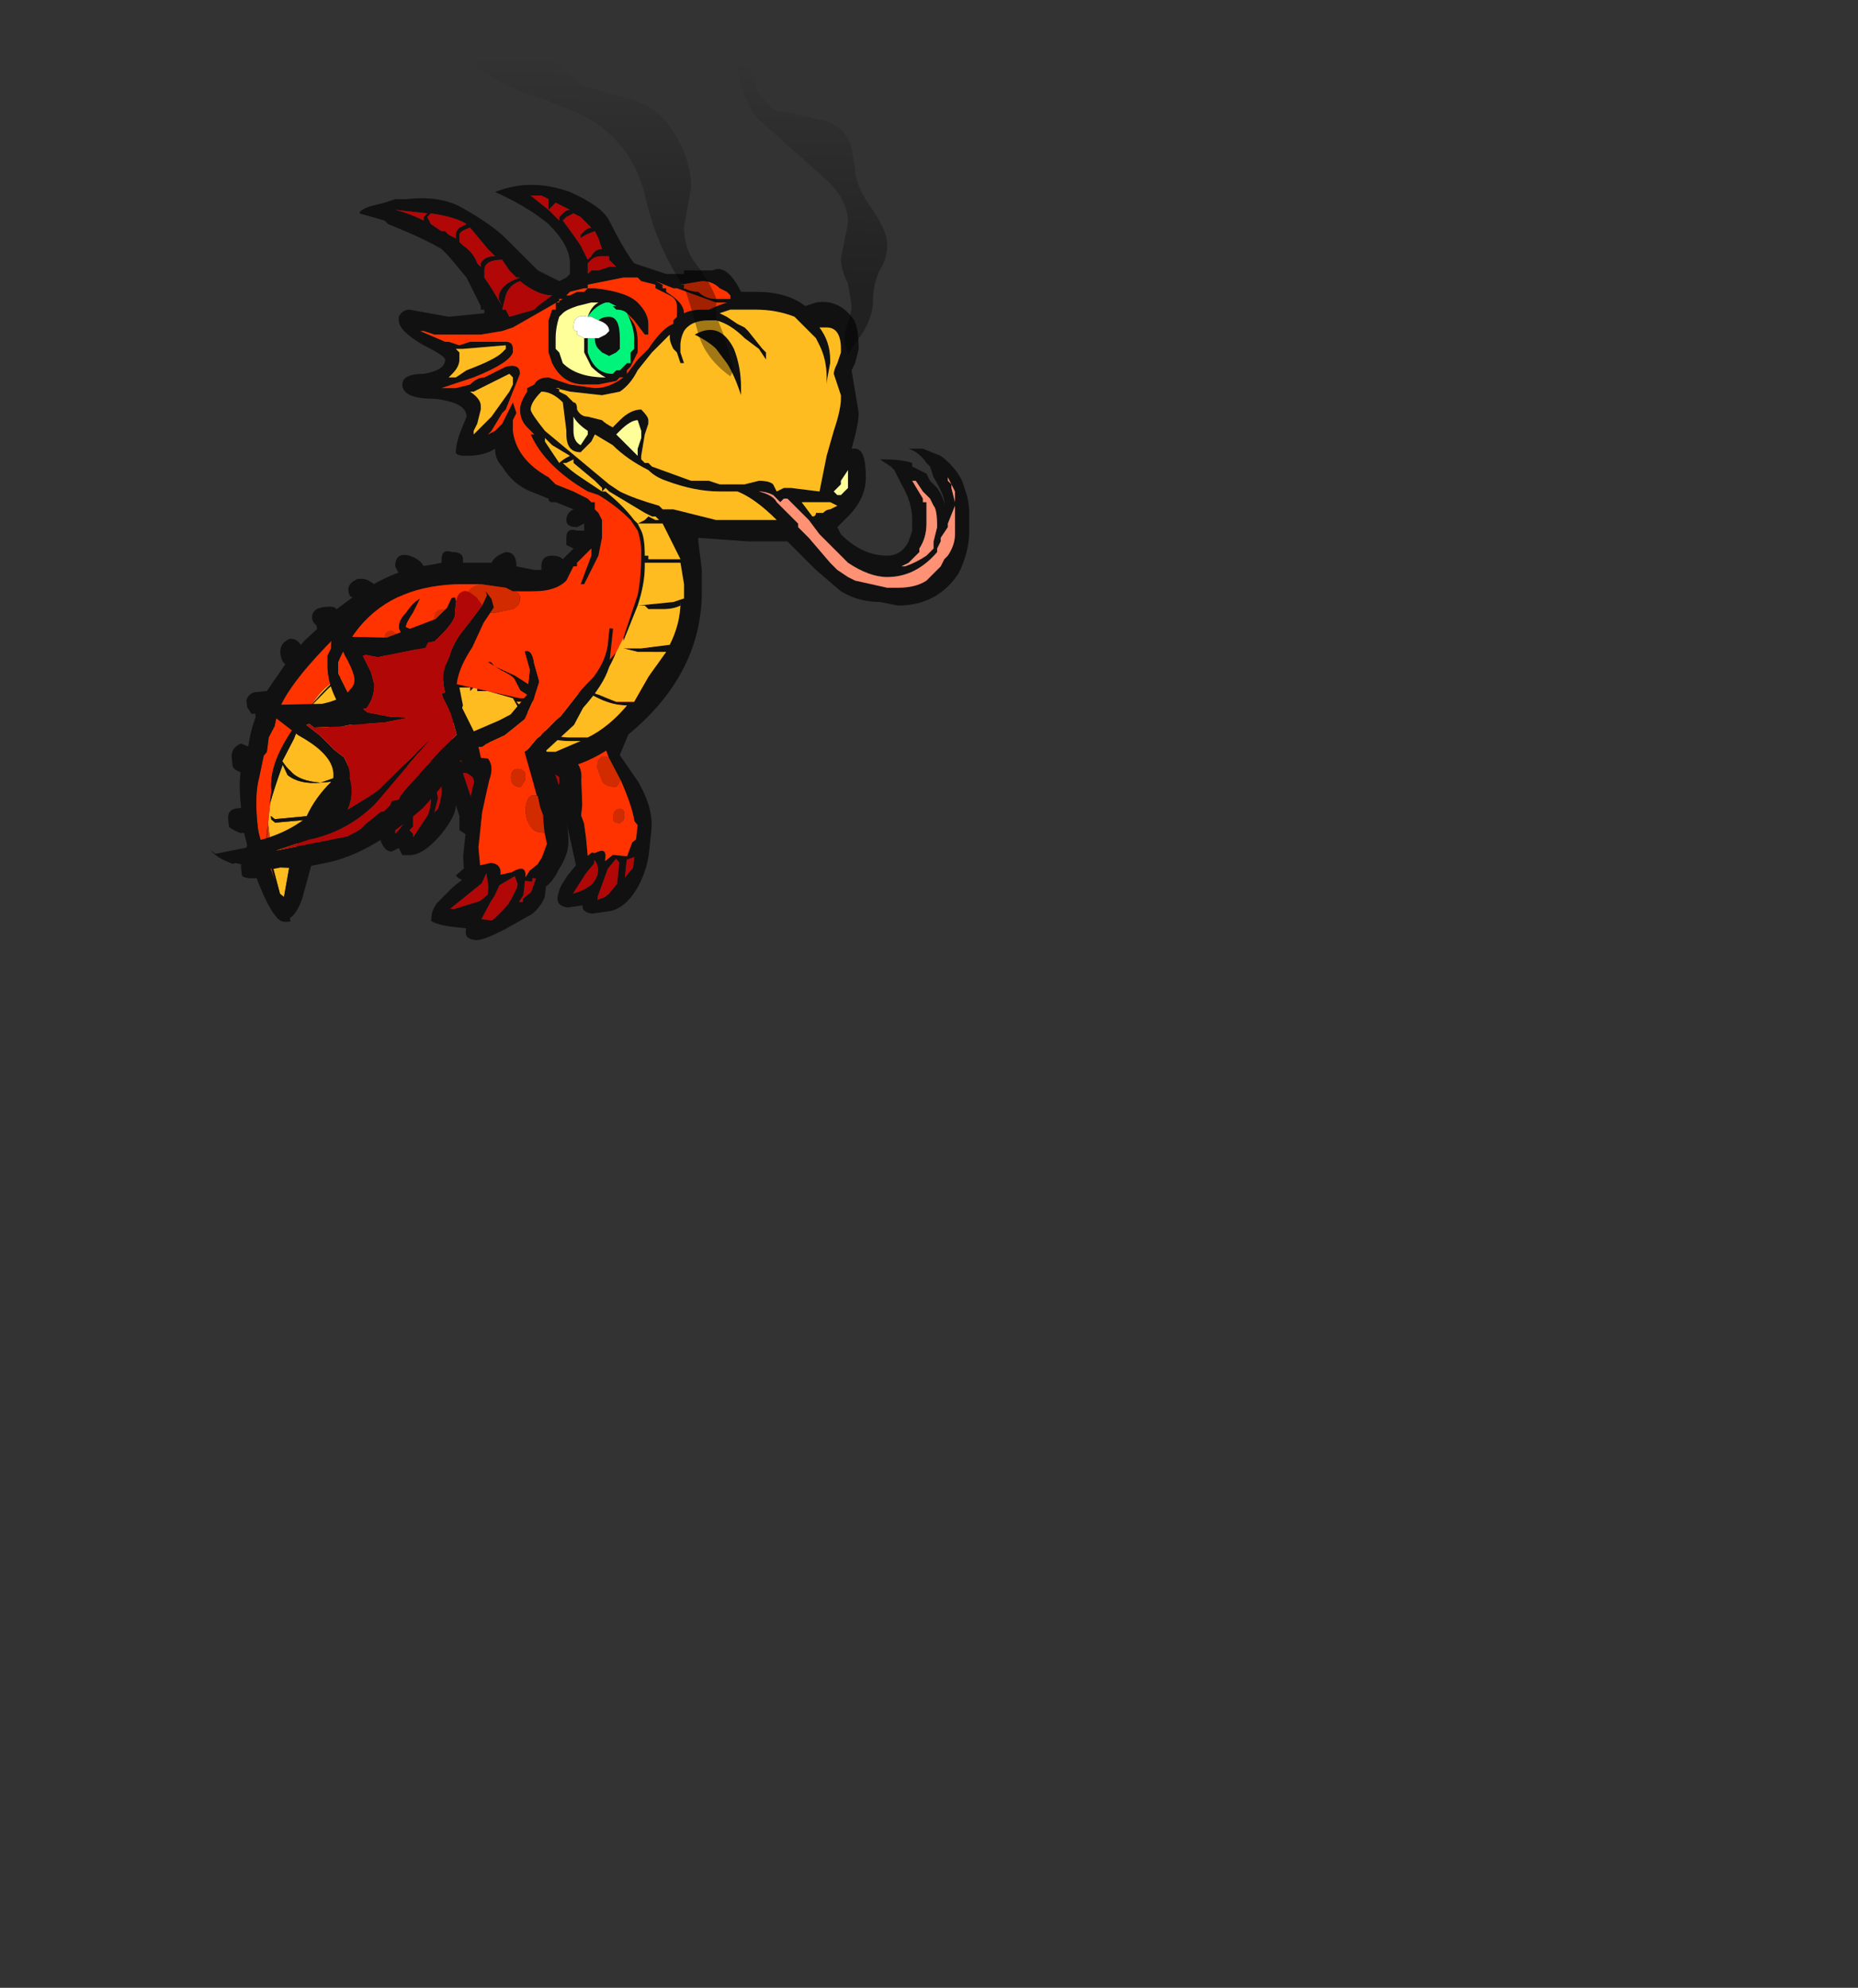 <?xml version="1.0" encoding="UTF-8" standalone="no"?>
<svg xmlns:ffdec="https://www.free-decompiler.com/flash" xmlns:xlink="http://www.w3.org/1999/xlink" ffdec:objectType="frame" height="195.15px" width="182.4px" xmlns="http://www.w3.org/2000/svg">
  <rect width="100%" height="100%" fill="#333333" stroke="none"/>
  <g transform="matrix(1.0, 0.0, 0.0, 1.0, 74.3, 68.7)">
    <use ffdec:characterId="948" ffdec:characterName="a_DragonWingBack3" height="29.4" transform="matrix(1.0, 0.0, 0.0, 1.0, -34.45, -11.8)" width="17.15" xlink:href="#sprite0"/>
    <use ffdec:characterId="970" ffdec:characterName="a_DragonLegL" height="28.0" transform="matrix(0.995, 0.104, -0.104, 0.995, -18.8, -7.45)" width="10.5" xlink:href="#sprite1"/>
    <use ffdec:characterId="946" ffdec:characterName="a_DragonTail3" height="33.6" transform="matrix(0.996, -0.092, 0.117, 0.993, -54.6, -11.15)" width="26.95" xlink:href="#sprite2"/>
    <use ffdec:characterId="966" ffdec:characterName="a_DragonBody" height="65.8" transform="matrix(1.0, 0.0, 0.0, 1.0, -42.15, -50.55)" width="63.0" xlink:href="#sprite3"/>
    <use ffdec:characterId="964" ffdec:characterName="a_DragonLegR" height="32.55" transform="matrix(0.994, 0.107, -0.107, 0.994, -28.65, -9.25)" width="14.7" xlink:href="#sprite4"/>
    <use ffdec:characterId="944" ffdec:characterName="a_DragonWing3" height="19.25" transform="matrix(0.959, -0.191, 0.325, 1.181, -58.95, -4.65)" width="33.95" xlink:href="#sprite5"/>
    <use ffdec:characterId="940" ffdec:characterName="a_DragonSmoke5" height="35.35" transform="matrix(1.0, 0.0, 0.0, 1.0, -33.75, -67.1)" width="46.55" xlink:href="#sprite6"/>
  </g>
  <defs>
    <g id="sprite0" transform="matrix(1.0, 0.0, 0.0, 1.0, 0.0, 0.0)">
      <use ffdec:characterId="947" height="4.2" transform="matrix(7.0, 0.0, 0.0, 7.0, 0.0, 0.0)" width="2.45" xlink:href="#shape0"/>
    </g>
    <g id="shape0" transform="matrix(1.0, 0.0, 0.0, 1.0, 0.0, 0.0)">
      <path d="M1.6 0.15 L1.55 0.05 1.5 0.0 1.65 0.05 1.75 0.15 1.7 0.45 1.7 0.85 1.75 1.0 1.8 1.1 1.9 1.2 2.05 1.4 2.35 1.6 2.45 1.65 2.45 1.75 2.4 2.2 2.4 2.3 2.3 2.9 2.3 2.85 2.35 2.95 Q2.35 3.0 2.2 3.25 2.05 3.5 1.95 3.5 L1.4 3.95 Q0.85 4.35 0.7 4.15 L1.1 3.8 Q1.4 3.45 1.45 3.3 L1.45 3.25 1.4 2.95 1.2 2.7 1.15 2.7 1.1 2.65 0.75 2.55 0.65 2.5 0.35 2.45 0.15 2.4 0.05 2.35 0.0 2.35 Q0.25 2.3 0.45 2.2 L0.55 2.15 0.7 2.05 0.85 1.9 Q0.9 1.75 0.8 1.65 0.7 1.55 0.45 1.4 L0.2 1.25 0.1 1.2 0.1 1.15 0.2 1.2 0.6 1.15 Q0.8 1.05 1.05 0.8 L1.1 0.8 1.2 0.6 1.2 0.55 Q1.25 0.4 1.15 0.25 L1.15 0.2 1.2 0.25 1.3 0.35 Q1.4 0.45 1.35 0.7 L1.3 0.8 1.25 0.85 1.25 0.9 Q1.0 1.15 0.8 1.25 L0.6 1.3 0.5 1.3 0.8 1.45 Q0.85 1.5 0.9 1.6 1.05 1.75 1.05 1.9 L1.05 1.95 1.4 1.85 1.6 1.75 1.35 1.95 0.85 2.2 0.5 2.35 0.45 2.35 0.65 2.4 1.0 2.5 Q1.25 2.6 1.4 2.75 1.6 2.95 1.6 3.1 L1.8 2.85 1.85 2.8 Q2.0 2.3 2.05 1.95 L2.1 1.95 1.95 2.95 Q1.8 3.4 1.4 3.65 1.25 3.85 1.0 4.05 L1.05 4.0 1.85 3.45 1.95 3.3 Q1.95 3.25 2.0 3.2 L2.15 2.85 2.15 2.75 2.35 1.75 2.2 1.65 2.1 1.6 1.85 1.35 Q1.65 1.15 1.6 0.95 L1.6 0.9 Q1.55 0.75 1.55 0.5 L1.6 0.15" fill="#111111" fill-rule="evenodd" stroke="none"/>
      <path d="M1.6 0.15 L1.55 0.5 Q1.55 0.75 1.6 0.9 L1.6 0.95 Q1.65 1.15 1.85 1.35 L2.1 1.6 2.2 1.65 2.35 1.75 2.15 2.75 2.15 2.85 2.0 3.2 Q1.95 3.25 1.95 3.3 L1.85 3.45 1.05 4.0 1.0 4.05 Q1.25 3.85 1.4 3.65 1.8 3.4 1.95 2.95 L2.1 1.95 2.05 1.95 Q2.0 2.3 1.85 2.8 L1.8 2.85 1.6 3.1 Q1.6 2.95 1.4 2.75 1.25 2.6 1.0 2.5 L0.65 2.4 0.45 2.35 0.5 2.35 0.85 2.2 1.35 1.95 1.6 1.75 1.4 1.85 1.05 1.95 1.05 1.9 Q1.05 1.75 0.9 1.6 0.85 1.5 0.8 1.45 L0.5 1.3 0.6 1.3 0.8 1.25 Q1.0 1.15 1.25 0.9 L1.25 0.85 1.3 0.8 1.35 0.7 Q1.4 0.45 1.3 0.35 L1.2 0.25 Q1.15 0.15 1.25 0.1 L1.45 0.1 1.6 0.15" fill="#b10707" fill-rule="evenodd" stroke="none"/>
    </g>
    <g id="sprite1" transform="matrix(1.0, 0.0, 0.0, 1.0, 0.0, 0.0)">
      <use ffdec:characterId="969" height="4.0" transform="matrix(7.0, 0.0, 0.0, 7.0, 0.0, 0.0)" width="1.5" xlink:href="#shape1"/>
    </g>
    <g id="shape1" transform="matrix(1.0, 0.0, 0.0, 1.0, 0.0, 0.0)">
      <path d="M1.25 0.2 L1.25 0.0 1.3 0.1 1.3 0.2 1.35 0.3 1.35 0.35 1.3 0.4 1.35 0.45 Q1.4 0.75 1.1 1.2 L1.1 1.25 0.95 1.75 1.25 2.1 Q1.5 2.45 1.5 2.75 L1.5 3.05 Q1.5 3.3 1.4 3.55 1.25 3.9 1.0 3.95 L0.8 4.0 Q0.65 4.0 0.65 3.9 L0.45 3.95 Q0.25 3.95 0.3 3.75 0.3 3.7 0.35 3.6 L0.4 3.5 0.5 3.35 0.3 2.75 Q0.2 2.4 0.25 2.2 L0.05 2.1 0.0 2.05 Q0.1 1.6 0.2 1.6 L0.35 1.45 Q0.55 1.25 0.55 1.05 L0.5 1.0 0.35 0.95 0.35 0.9 0.2 0.85 0.1 0.85 0.1 0.85 0.35 0.9 0.55 0.9 0.5 0.8 0.5 0.75 0.4 0.55 Q0.45 0.55 0.55 0.65 L0.65 0.85 0.65 1.05 0.6 1.35 0.5 1.55 0.45 1.6 0.3 1.8 0.25 1.8 0.25 1.95 0.3 1.95 0.35 1.9 Q0.45 2.0 0.45 2.15 L0.5 2.5 0.5 2.65 0.55 2.75 0.6 2.95 0.65 3.2 0.7 3.15 0.75 3.15 Q0.9 3.05 0.9 3.2 L0.9 3.25 1.0 3.15 1.2 3.15 1.25 2.95 1.3 2.9 1.3 2.7 1.25 2.65 Q1.2 2.45 1.0 2.1 L0.8 1.8 0.75 1.7 0.95 1.2 1.15 0.9 1.15 0.85 1.25 0.6 Q1.3 0.4 1.25 0.2 M0.95 3.35 L0.85 3.75 0.85 3.8 0.95 3.75 1.0 3.7 1.1 3.55 Q1.1 3.4 1.1 3.3 L1.1 3.25 1.05 3.2 0.95 3.35 M0.8 3.5 Q0.85 3.35 0.75 3.25 L0.75 3.3 0.65 3.45 0.5 3.75 Q0.75 3.65 0.8 3.5 M1.3 3.15 L1.2 3.2 1.2 3.45 1.3 3.3 1.3 3.15" fill="#111111" fill-rule="evenodd" stroke="none"/>
      <path d="M1.35 0.35 L1.35 0.45 1.3 0.4 1.35 0.35 M0.35 0.95 L0.15 0.9 Q0.1 0.9 0.1 0.85 L0.05 0.8 Q-0.05 0.25 0.6 0.05 L1.05 0.05 Q1.2 0.1 1.25 0.2 1.3 0.4 1.25 0.6 L1.15 0.85 1.15 0.9 0.95 1.2 0.75 1.7 0.8 1.8 Q0.65 1.75 0.65 1.95 L0.75 2.15 Q0.8 2.2 0.9 2.2 L0.95 2.2 1.0 2.1 Q1.2 2.45 1.25 2.65 L1.3 2.7 1.3 2.9 1.25 2.95 1.2 3.15 1.0 3.15 0.9 3.25 0.9 3.2 Q0.9 3.05 0.75 3.15 L0.7 3.15 0.65 3.2 0.6 2.95 0.55 2.75 0.5 2.65 0.5 2.5 0.45 2.15 Q0.45 2.0 0.35 1.9 L0.3 1.95 0.25 1.95 0.25 1.8 0.3 1.8 0.45 1.6 0.5 1.55 0.6 1.35 0.65 1.05 0.65 0.85 0.55 0.65 Q0.45 0.55 0.4 0.55 L0.5 0.75 0.5 0.8 0.55 0.9 0.35 0.9 0.1 0.85 0.2 0.85 0.35 0.9 0.35 0.95 M1.05 2.5 Q0.95 2.5 0.95 2.6 L0.95 2.65 Q0.95 2.7 1.05 2.7 L1.1 2.65 1.1 2.6 Q1.1 2.5 1.05 2.5" fill="#ff3300" fill-rule="evenodd" stroke="none"/>
      <path d="M0.8 1.8 L1.0 2.1 0.95 2.2 0.9 2.2 Q0.8 2.2 0.75 2.15 L0.65 1.95 Q0.65 1.75 0.8 1.8 M1.05 2.5 Q1.1 2.5 1.1 2.6 L1.1 2.65 1.05 2.7 Q0.95 2.7 0.95 2.65 L0.95 2.6 Q0.95 2.5 1.05 2.5" fill="#d22b00" fill-rule="evenodd" stroke="none"/>
      <path d="M1.3 3.15 L1.3 3.3 1.2 3.45 1.2 3.2 1.3 3.15 M0.8 3.5 Q0.75 3.65 0.5 3.75 L0.65 3.45 0.75 3.3 0.75 3.25 Q0.85 3.35 0.8 3.5 M0.95 3.35 L1.05 3.2 1.1 3.25 1.1 3.3 Q1.1 3.4 1.1 3.55 L1.0 3.7 0.95 3.75 0.85 3.8 0.85 3.75 0.95 3.35" fill="#b10707" fill-rule="evenodd" stroke="none"/>
    </g>
    <g id="sprite2" transform="matrix(1.0, 0.0, 0.0, 1.0, 0.0, 0.0)">
      <use ffdec:characterId="945" height="4.8" transform="matrix(7.0, 0.0, 0.0, 7.0, 0.0, 0.0)" width="3.85" xlink:href="#shape2"/>
    </g>
    <g id="shape2" transform="matrix(1.0, 0.0, 0.0, 1.0, 0.0, 0.0)">
      <path d="M0.55 3.4 L0.65 2.95 0.6 3.15 Q0.7 2.9 0.85 2.6 L0.9 2.75 Q1.05 2.9 1.35 2.9 L1.5 2.9 Q1.25 3.1 1.1 3.35 L0.65 3.35 0.6 3.3 0.6 3.35 0.65 3.4 1.1 3.4 1.0 3.55 0.85 3.9 0.6 3.9 0.55 3.85 0.55 3.4 M1.3 1.85 L1.35 1.8 Q1.5 1.6 1.7 1.5 1.5 1.65 1.3 1.85 L1.6 1.6 1.8 1.45 Q2.15 1.25 2.6 1.15 3.2 1.05 3.2 1.3 3.2 1.45 2.9 1.55 2.4 1.7 2.2 1.8 2.4 1.85 2.4 1.95 2.45 2.0 2.35 2.1 L2.4 2.1 2.45 2.0 2.55 1.9 2.55 2.05 2.4 2.15 2.0 2.2 Q1.65 2.15 1.45 2.0 L1.3 1.85 M2.55 2.1 L2.5 2.15 2.55 2.25 2.5 2.3 2.35 2.35 Q2.1 2.5 1.95 2.6 L1.9 2.6 Q1.8 2.65 1.75 2.7 L1.55 2.85 1.35 2.9 Q1.05 2.85 0.95 2.7 0.9 2.65 0.85 2.55 L1.05 2.25 Q1.15 2.05 1.3 1.9 1.3 1.95 1.45 2.05 1.6 2.2 1.8 2.2 L2.35 2.15 2.55 2.1 M1.85 2.1 L1.85 2.1 M0.6 4.4 L0.55 4.05 0.55 3.95 0.65 4.0 0.8 3.95 0.65 4.45 0.6 4.4" fill="#febc21" fill-rule="evenodd" stroke="none"/>
      <path d="M0.55 3.4 Q0.5 3.6 0.5 3.65 L0.5 3.9 0.55 4.2 0.5 4.0 Q0.4 3.6 0.4 3.45 0.4 3.0 0.5 2.75 L0.6 2.45 0.65 2.4 0.7 2.2 0.8 2.05 0.85 1.9 Q1.0 1.55 1.65 1.0 1.95 0.75 2.15 0.65 2.3 0.55 2.4 0.5 2.55 0.4 2.7 0.4 L3.15 0.4 Q3.65 0.7 3.65 1.05 3.65 1.2 3.5 1.5 3.35 1.75 3.2 1.9 3.05 2.0 2.75 2.2 L2.7 2.2 2.55 2.25 2.5 2.15 2.55 2.1 2.6 2.1 2.55 2.05 2.55 1.9 2.45 2.0 2.4 2.1 2.35 2.1 Q2.45 2.0 2.4 1.95 2.4 1.85 2.2 1.8 2.4 1.7 2.9 1.55 3.2 1.45 3.2 1.3 3.2 1.05 2.6 1.15 2.15 1.25 1.8 1.45 2.15 1.2 2.65 1.1 2.15 1.15 1.7 1.5 1.5 1.6 1.35 1.8 L1.3 1.85 1.25 1.9 Q0.65 2.5 0.65 2.95 L0.55 3.4 0.55 3.85 0.5 3.65 0.55 3.4 M1.85 2.1 L1.85 2.1" fill="#ff3300" fill-rule="evenodd" stroke="none"/>
      <path d="M2.55 2.25 L2.7 2.2 2.75 2.2 Q3.05 2.0 3.2 1.9 3.35 1.75 3.5 1.5 3.65 1.2 3.65 1.05 3.65 0.7 3.15 0.4 L2.7 0.4 Q2.55 0.4 2.4 0.5 2.3 0.55 2.15 0.65 1.95 0.75 1.65 1.0 1.0 1.55 0.85 1.9 L0.8 2.05 0.7 2.2 0.65 2.4 0.6 2.45 0.5 2.75 Q0.4 3.0 0.4 3.45 0.4 3.6 0.5 4.0 L0.55 4.2 0.5 3.9 0.5 3.65 Q0.5 3.6 0.55 3.4 L0.5 3.65 0.55 3.85 0.6 3.9 0.85 3.9 1.0 3.55 1.1 3.4 0.65 3.4 0.6 3.35 0.6 3.3 0.65 3.35 1.1 3.35 Q1.25 3.1 1.5 2.9 L1.35 2.9 Q1.05 2.9 0.9 2.75 L0.85 2.6 Q0.7 2.9 0.6 3.15 L0.65 2.95 Q0.65 2.5 1.25 1.9 L1.3 1.85 1.45 2.0 Q1.65 2.15 2.0 2.2 L2.4 2.15 2.55 2.05 2.6 2.1 2.55 2.1 2.35 2.15 1.8 2.2 Q1.6 2.2 1.45 2.05 1.3 1.95 1.3 1.9 1.15 2.05 1.05 2.25 L0.85 2.55 Q0.9 2.65 0.95 2.7 1.05 2.85 1.35 2.9 L1.55 2.85 1.75 2.7 Q1.8 2.65 1.9 2.6 L1.95 2.6 Q2.1 2.5 2.35 2.35 L2.5 2.3 2.55 2.25 M1.7 1.5 Q2.15 1.15 2.65 1.1 2.15 1.2 1.8 1.45 L1.6 1.6 1.3 1.85 Q1.5 1.65 1.7 1.5 M3.85 1.05 Q3.8 1.5 3.35 1.95 L3.2 2.05 Q3.25 2.1 3.25 2.15 L2.75 2.4 Q2.15 2.75 1.8 3.0 L1.45 3.35 1.35 3.5 1.3 3.5 0.9 4.5 Q0.8 4.7 0.7 4.75 L0.7 4.8 0.65 4.8 Q0.55 4.8 0.5 4.7 0.4 4.55 0.3 4.15 0.15 4.15 0.1 4.1 L0.1 4.0 Q0.1 3.85 0.25 3.9 L0.2 3.5 0.15 3.5 Q0.05 3.45 0.0 3.4 L0.0 3.3 Q0.0 3.15 0.15 3.15 L0.2 3.15 Q0.2 2.85 0.25 2.65 0.15 2.6 0.15 2.55 L0.15 2.45 Q0.15 2.3 0.3 2.25 L0.4 2.3 Q0.45 2.1 0.55 1.9 L0.55 1.85 0.5 1.85 0.45 1.75 0.45 1.65 Q0.5 1.55 0.6 1.55 0.7 1.55 0.75 1.55 L1.05 1.2 Q1.0 1.15 1.0 1.05 1.0 0.9 1.15 0.85 1.25 0.85 1.3 0.95 L1.35 0.9 1.55 0.75 1.55 0.7 Q1.5 0.65 1.5 0.6 1.5 0.45 1.7 0.45 1.85 0.45 1.85 0.5 L2.1 0.35 Q2.05 0.35 2.05 0.25 2.05 0.15 2.2 0.1 2.35 0.1 2.4 0.2 2.85 0.0 3.25 0.0 3.5 0.0 3.5 0.1 3.5 0.2 3.25 0.25 3.6 0.35 3.75 0.65 3.85 0.85 3.85 1.05 M0.6 4.4 L0.65 4.45 0.8 3.95 0.65 4.0 0.55 3.95 0.55 4.05 0.6 4.4" fill="#111111" fill-rule="evenodd" stroke="none"/>
    </g>
    <g id="sprite3" transform="matrix(1.0, 0.0, 0.0, 1.0, 0.0, 0.0)">
      <use ffdec:characterId="965" height="9.4" transform="matrix(7.0, 0.0, 0.0, 7.0, 0.0, 0.0)" width="9.0" xlink:href="#shape3"/>
    </g>
    <g id="shape3" transform="matrix(1.0, 0.0, 0.0, 1.0, 0.0, 0.0)">
      <path d="M5.9 1.75 L5.65 1.75 5.5 1.8 5.6 1.85 5.75 1.95 5.85 2.0 5.9 2.05 6.1 2.3 6.15 2.35 6.15 2.45 6.05 2.3 5.85 2.15 Q5.65 1.95 5.45 1.9 L5.35 1.9 Q5.1 1.9 5.0 2.05 4.95 2.15 4.95 2.25 L4.95 2.35 5.0 2.5 4.95 2.5 4.9 2.35 4.85 2.3 Q4.8 2.2 4.8 2.15 L4.8 2.1 4.55 2.35 4.35 2.6 Q4.25 2.8 4.1 2.9 L3.85 2.95 3.4 2.9 3.2 2.85 3.25 2.85 3.25 2.9 3.35 2.95 3.45 3.05 Q3.5 3.05 3.5 3.15 3.55 3.25 3.65 3.25 L3.85 3.3 Q3.9 3.35 4.0 3.4 L4.1 3.3 Q4.25 3.15 4.4 3.15 4.5 3.25 4.5 3.3 L4.5 3.35 4.45 3.5 4.4 3.8 4.4 3.85 4.45 3.9 4.5 3.9 4.55 3.95 5.1 4.15 5.35 4.15 5.5 4.2 5.85 4.2 6.05 4.15 Q6.2 4.15 6.25 4.2 L6.3 4.3 6.4 4.25 6.5 4.25 6.9 4.3 7.0 3.8 7.1 3.45 Q7.2 3.15 7.2 3.0 L7.2 2.95 7.1 2.65 Q7.1 2.6 7.15 2.5 L7.2 2.35 7.2 2.3 Q7.2 2.0 7.0 2.0 L6.9 2.0 Q7.05 2.2 7.05 2.45 L7.05 2.5 Q7.0 2.75 7.0 2.8 L7.0 2.7 Q7.0 2.45 6.9 2.25 L6.85 2.15 6.55 1.85 Q6.3 1.75 6.0 1.75 L5.9 1.75 M6.85 1.65 Q7.15 1.6 7.35 1.85 7.45 1.95 7.45 2.3 L7.4 2.5 7.35 2.6 7.45 3.2 Q7.45 3.35 7.35 3.7 L7.4 3.7 Q7.55 3.7 7.55 4.1 7.55 4.4 7.3 4.65 L7.15 4.8 7.2 4.9 Q7.5 5.2 7.85 5.2 8.05 5.2 8.15 5.0 L8.2 4.85 8.2 4.7 Q8.2 4.45 8.05 4.2 L7.95 4.0 7.9 3.95 7.75 3.85 7.8 3.85 Q8.05 3.85 8.2 3.9 L8.2 3.95 8.4 4.05 8.45 4.15 8.55 4.25 Q8.65 4.4 8.65 4.5 L8.65 4.45 Q8.65 4.35 8.5 4.1 L8.45 3.95 8.4 3.9 Q8.3 3.75 8.15 3.7 L8.35 3.7 8.6 3.8 Q8.8 3.95 8.9 4.15 L8.95 4.3 Q9.0 4.45 9.0 4.6 L9.0 4.85 Q9.0 5.15 8.85 5.45 8.55 5.9 8.0 5.9 L7.75 5.85 Q7.45 5.85 7.2 5.7 L6.85 5.4 6.45 5.0 5.9 5.0 5.2 4.95 5.2 5.0 5.25 5.4 5.25 5.7 Q5.25 6.75 4.4 7.55 3.7 8.2 3.1 8.2 2.85 8.2 2.8 8.1 L2.7 8.1 2.7 8.15 2.75 8.25 2.65 8.6 Q2.65 8.7 2.55 8.85 L2.45 9.05 Q2.35 9.3 2.15 9.3 2.0 9.3 2.0 9.15 L1.85 9.05 1.85 8.85 1.8 8.7 Q1.8 8.85 1.6 9.1 1.35 9.4 1.15 9.4 L1.05 9.4 1.0 9.3 0.9 9.35 Q0.75 9.35 0.7 9.0 L0.7 8.35 Q0.65 8.1 0.5 7.85 0.5 7.8 0.45 7.75 L0.3 7.5 Q0.0 7.1 0.0 6.75 L0.0 6.6 0.05 6.5 0.05 6.45 Q0.05 6.2 0.45 5.85 L0.4 5.8 0.4 5.7 Q0.4 5.55 0.5 5.55 0.6 5.55 0.65 5.6 L0.7 5.65 Q0.85 5.55 1.0 5.45 L0.95 5.35 Q0.95 5.15 1.15 5.2 1.3 5.25 1.35 5.35 L1.6 5.3 1.6 5.25 Q1.6 5.1 1.75 5.15 1.9 5.15 1.9 5.25 L1.9 5.3 2.3 5.3 Q2.35 5.2 2.5 5.15 2.65 5.15 2.65 5.35 L2.9 5.4 3.0 5.4 3.0 5.35 Q3.0 5.2 3.15 5.2 3.25 5.2 3.3 5.25 L3.45 5.1 3.35 5.05 3.35 4.95 Q3.35 4.8 3.5 4.85 L3.6 4.85 3.6 4.75 3.5 4.8 Q3.35 4.8 3.35 4.7 3.35 4.6 3.45 4.55 L3.2 4.45 3.15 4.45 Q3.1 4.45 3.1 4.4 L2.85 4.3 Q2.6 4.2 2.45 3.95 2.35 3.85 2.35 3.7 2.2 3.8 1.95 3.8 1.8 3.8 1.8 3.75 1.8 3.65 1.85 3.5 L1.95 3.25 Q1.95 3.05 1.5 3.0 1.05 3.0 1.05 2.8 1.05 2.65 1.35 2.65 1.65 2.6 1.65 2.45 1.65 2.4 1.35 2.25 1.0 2.05 1.0 1.9 L1.0 1.85 Q1.05 1.75 1.15 1.75 L1.7 1.85 2.2 1.8 2.2 1.75 2.15 1.75 2.15 1.7 1.95 1.3 1.7 1.0 1.6 0.9 Q1.35 0.75 0.85 0.55 L0.8 0.5 0.45 0.4 Q0.45 0.35 0.6 0.3 L0.8 0.25 0.95 0.2 1.1 0.2 Q1.55 0.15 1.85 0.3 2.3 0.55 2.5 0.75 L2.95 1.2 3.25 1.35 3.35 1.3 3.4 1.25 3.4 1.1 Q3.4 0.85 3.1 0.55 2.8 0.3 2.35 0.1 2.85 -0.1 3.4 0.1 3.85 0.3 3.95 0.5 4.15 0.9 4.3 1.1 L4.75 1.25 5.0 1.25 5.0 1.2 5.4 1.2 Q5.6 1.1 5.8 1.5 L6.0 1.5 Q6.45 1.5 6.7 1.7 L6.85 1.65 M5.8 2.9 L5.8 2.95 Q5.7 2.65 5.6 2.5 L5.45 2.3 Q5.35 2.2 5.15 2.1 5.5 1.9 5.7 2.3 5.8 2.55 5.8 2.85 L5.8 2.9 M8.2 4.15 L8.35 4.4 8.35 4.45 8.4 4.45 8.4 4.75 Q8.4 4.95 8.3 5.1 L8.3 5.15 8.15 5.3 8.05 5.35 8.1 5.35 Q8.25 5.3 8.4 5.2 L8.5 5.1 8.5 5.0 8.55 4.8 Q8.55 4.55 8.5 4.5 L8.45 4.4 8.35 4.3 8.25 4.15 8.2 4.15 M7.3 4.0 L7.2 4.15 7.2 4.2 7.1 4.3 7.15 4.35 7.2 4.35 7.3 4.25 7.3 4.0 M8.6 5.0 L8.55 5.1 8.55 5.15 Q8.25 5.5 7.85 5.5 7.6 5.5 7.3 5.3 7.15 5.15 6.95 4.95 L6.9 4.9 6.75 4.7 6.45 4.4 6.4 4.4 6.35 4.45 6.25 4.35 Q6.15 4.3 6.05 4.3 6.25 4.35 6.3 4.45 L6.6 4.75 6.6 4.8 6.75 4.95 7.05 5.3 7.15 5.4 7.3 5.5 7.4 5.55 7.85 5.65 8.0 5.65 Q8.25 5.65 8.4 5.55 L8.6 5.35 8.65 5.25 8.7 5.2 Q8.8 5.05 8.8 4.9 L8.8 4.3 8.7 4.1 8.7 4.15 8.75 4.2 8.75 4.25 8.8 4.45 8.8 4.5 8.7 4.75 8.7 4.8 8.6 4.95 8.6 5.0 M7.15 4.5 L7.05 4.45 6.65 4.45 6.8 4.65 Q6.85 4.65 6.85 4.6 L6.95 4.6 Q7.0 4.55 7.05 4.55 L7.15 4.5 M4.6 1.35 L4.7 1.4 4.7 1.45 4.75 1.45 4.75 1.5 Q5.0 1.65 5.0 1.8 5.1 1.75 5.25 1.75 L5.35 1.75 Q5.45 1.7 5.6 1.65 L5.45 1.65 4.9 1.45 4.85 1.45 4.6 1.35 M4.15 6.35 L4.35 5.75 Q4.4 5.5 4.4 5.15 4.4 5.0 4.35 4.85 L4.25 4.7 Q4.05 4.5 3.8 4.35 L3.65 4.3 Q3.05 3.95 2.85 3.5 L2.9 3.5 2.8 3.4 Q2.7 3.3 2.7 3.15 2.7 3.05 2.8 2.9 L2.8 2.85 2.9 2.8 Q2.95 2.7 3.1 2.7 L3.4 2.8 3.75 2.85 Q3.95 2.85 4.15 2.7 L4.1 2.7 4.05 2.75 3.8 2.8 3.6 2.8 Q3.3 2.8 3.15 2.5 L3.1 2.35 3.1 2.3 Q3.1 2.2 3.1 2.15 3.1 2.0 3.1 1.9 L3.15 1.75 3.2 1.75 3.2 1.65 3.25 1.65 3.25 1.6 3.3 1.6 3.35 1.55 3.4 1.55 3.5 1.5 3.6 1.5 3.65 1.45 3.75 1.45 Q4.2 1.5 4.35 1.65 4.5 1.8 4.5 1.95 L4.5 2.1 4.45 2.1 4.3 1.9 4.2 1.8 4.3 1.95 Q4.35 2.05 4.35 2.2 L4.35 2.35 4.25 2.55 4.2 2.6 4.2 2.65 4.35 2.45 4.5 2.3 Q4.7 2.0 4.85 1.95 L4.85 1.9 4.9 1.85 4.9 1.7 Q4.9 1.6 4.8 1.55 L4.6 1.45 4.6 1.4 4.4 1.35 4.35 1.3 4.15 1.3 3.65 1.4 3.65 1.45 3.6 1.45 3.4 1.5 3.3 1.6 2.6 2.0 2.45 2.05 2.15 2.1 1.5 2.1 1.35 2.05 1.3 2.05 1.65 2.2 1.7 2.2 1.85 2.25 2.0 2.2 2.5 2.2 Q2.6 2.2 2.6 2.3 L2.6 2.35 Q2.55 2.5 2.05 2.7 L1.6 2.85 1.8 2.85 2.0 2.8 Q2.1 2.7 2.2 2.7 L2.5 2.55 Q2.7 2.5 2.7 2.65 L2.5 3.15 2.45 3.2 2.3 3.45 2.25 3.5 2.35 3.45 2.45 3.35 2.6 3.05 2.65 3.2 2.6 3.3 2.6 3.45 Q2.65 3.85 3.1 4.1 L3.2 4.2 3.45 4.3 3.65 4.4 3.7 4.45 3.75 4.45 3.75 4.55 3.8 4.6 3.85 4.7 3.85 4.95 3.8 5.2 3.6 5.6 3.55 5.6 3.7 5.2 3.7 5.1 3.5 5.3 3.5 5.35 3.45 5.35 3.35 5.55 Q3.2 5.7 2.9 5.7 L2.6 5.7 2.5 5.65 2.15 5.6 1.9 5.6 Q0.95 5.6 0.45 6.2 0.25 6.45 0.15 6.7 L0.15 6.85 0.3 7.15 0.3 7.25 0.35 7.35 0.45 7.45 0.55 7.6 0.8 7.75 0.9 7.8 1.0 7.8 1.0 7.85 1.2 7.85 1.25 7.8 1.35 7.75 1.55 7.6 Q1.75 7.35 1.75 7.25 L1.65 7.0 1.5 6.75 1.25 6.5 Q1.0 6.3 1.0 6.2 1.0 6.1 1.1 6.0 1.2 5.85 1.3 5.8 L1.2 6.0 Q1.1 6.15 1.1 6.2 1.35 6.3 1.65 6.7 L1.8 7.0 2.7 7.2 Q3.4 7.2 3.75 6.9 L4.05 6.55 Q3.95 6.8 3.85 6.9 L3.65 7.1 3.8 7.15 4.05 7.25 4.3 7.25 4.5 6.9 4.75 6.55 4.35 6.55 4.15 6.5 4.4 6.5 4.8 6.45 Q4.95 6.15 4.95 5.85 L4.95 5.9 Q4.85 5.95 4.7 5.95 L4.5 5.95 4.45 5.9 4.35 5.9 4.15 6.4 4.15 6.35 M4.95 1.4 L5.0 1.4 5.0 1.45 Q5.1 1.5 5.2 1.5 5.3 1.6 5.45 1.6 L5.65 1.6 5.65 1.55 5.6 1.5 5.5 1.45 Q5.4 1.35 5.25 1.35 L4.95 1.4 M3.75 0.65 Q3.6 0.7 3.55 0.75 L3.55 0.8 Q3.55 0.75 3.55 0.7 L3.6 0.65 Q3.65 0.6 3.7 0.6 L3.55 0.45 3.45 0.4 3.35 0.45 3.3 0.5 Q3.45 0.7 3.55 0.85 L3.65 1.05 3.7 1.0 Q3.75 0.9 3.85 0.9 L3.8 0.75 3.75 0.65 M3.4 0.35 L3.2 0.25 3.1 0.35 3.1 0.2 3.0 0.15 2.85 0.15 3.1 0.35 3.25 0.5 3.25 0.45 3.3 0.4 Q3.35 0.35 3.4 0.35 M3.15 1.55 Q2.95 1.55 2.7 1.35 2.55 1.4 2.5 1.55 L2.45 1.75 2.5 1.75 2.55 1.85 2.9 1.75 2.95 1.7 3.15 1.55 M4.05 1.15 L3.95 1.05 3.95 1.0 3.85 1.0 Q3.75 1.0 3.7 1.05 L3.65 1.1 3.65 1.25 3.7 1.2 3.8 1.2 3.95 1.15 4.05 1.15 M3.65 1.85 Q3.7 1.7 3.8 1.65 L3.7 1.65 3.5 1.7 Q3.35 1.75 3.3 1.8 L3.25 1.85 Q3.2 2.0 3.2 2.15 L3.2 2.3 3.25 2.35 3.3 2.5 Q3.5 2.7 3.9 2.7 3.8 2.65 3.7 2.55 L3.6 2.35 3.6 2.15 3.65 2.15 3.65 2.35 Q3.75 2.65 4.0 2.65 L4.05 2.6 4.1 2.6 4.2 2.5 4.25 2.5 4.25 2.35 4.3 2.3 4.3 2.15 Q4.3 2.0 4.2 1.8 4.15 1.75 4.05 1.75 L4.0 1.7 4.05 1.7 3.95 1.65 3.9 1.65 Q3.75 1.7 3.65 1.85 M3.8 1.9 Q3.85 1.85 3.95 1.85 4.1 1.85 4.1 2.15 L4.1 2.3 4.05 2.35 3.95 2.4 3.85 2.35 3.8 2.3 Q3.75 2.25 3.75 2.15 L3.8 2.15 3.9 2.1 3.95 2.05 3.95 2.05 Q3.95 1.95 3.8 1.9 M3.0 2.9 Q2.85 3.05 2.85 3.15 2.85 3.2 3.05 3.45 L3.95 4.2 4.1 4.3 Q4.3 4.4 4.65 4.5 L4.7 4.55 4.85 4.55 5.45 4.7 6.3 4.7 Q6.0 4.4 5.75 4.3 L5.5 4.3 Q5.15 4.3 4.75 4.15 4.6 4.1 4.5 4.0 4.2 3.85 4.0 3.65 L3.75 3.5 3.7 3.6 3.55 3.75 Q3.35 3.75 3.35 3.5 L3.35 3.45 3.3 3.05 Q3.15 2.9 3.0 2.9 M3.45 3.45 Q3.45 3.6 3.55 3.65 L3.65 3.5 3.65 3.45 Q3.5 3.35 3.45 3.25 L3.45 3.45 M4.05 3.5 L4.35 3.8 4.35 3.7 4.4 3.55 4.4 3.45 4.35 3.3 Q4.25 3.3 4.1 3.45 L4.05 3.5 M1.8 0.7 Q1.8 0.65 1.85 0.6 L1.95 0.55 Q1.8 0.45 1.45 0.4 L1.4 0.45 1.45 0.55 1.6 0.65 1.65 0.65 1.7 0.7 1.8 0.75 1.8 0.7 M1.9 0.85 Q2.05 0.95 2.1 1.1 L2.15 1.15 2.15 1.1 Q2.2 1.0 2.35 1.0 L2.25 0.9 2.0 0.6 Q1.85 0.65 1.85 0.7 L1.85 0.8 1.9 0.85 M2.55 1.2 L2.45 1.05 Q2.2 1.05 2.2 1.2 L2.2 1.3 2.3 1.45 2.45 1.7 2.4 1.6 Q2.4 1.4 2.7 1.3 L2.65 1.3 2.55 1.2 M1.35 0.45 L1.4 0.4 0.95 0.35 Q1.15 0.4 1.35 0.5 L1.35 0.45 M2.5 2.3 L2.5 2.25 1.9 2.3 1.8 2.3 1.85 2.35 1.85 2.45 Q1.85 2.55 1.75 2.65 L1.7 2.7 1.8 2.7 1.95 2.6 Q2.35 2.45 2.45 2.35 L2.5 2.3 M2.0 2.9 Q2.15 3.0 2.15 3.1 L2.15 3.15 2.1 3.35 2.05 3.45 2.05 3.5 2.3 3.25 2.55 2.9 2.6 2.8 2.6 2.7 2.55 2.65 2.05 2.9 2.0 2.9 M2.05 7.05 L2.0 7.1 2.0 7.05 1.85 7.05 1.9 7.3 1.85 7.45 Q2.0 7.7 2.2 7.8 2.45 7.9 2.8 7.95 L3.2 7.95 3.55 7.8 3.4 7.8 Q3.0 7.8 2.8 7.55 L2.6 7.2 2.25 7.1 2.1 7.1 2.1 7.05 2.05 7.05 M4.4 4.85 Q4.45 4.95 4.45 5.2 L4.5 5.2 4.5 5.25 4.95 5.25 4.7 4.75 4.35 4.75 4.4 4.85 M4.45 4.7 L4.5 4.65 4.6 4.7 4.65 4.7 4.6 4.65 4.55 4.65 4.45 4.6 3.95 4.3 3.9 4.25 3.85 4.3 3.9 4.3 Q4.15 4.5 4.3 4.7 L4.35 4.75 4.45 4.7 M4.85 5.3 L4.45 5.3 4.45 5.35 Q4.45 5.6 4.35 5.9 L4.85 5.85 5.0 5.8 5.0 5.6 4.95 5.3 4.85 5.3 M3.75 4.15 L3.45 3.9 3.45 3.85 3.35 3.9 3.3 3.9 Q3.4 4.0 3.55 4.1 L3.85 4.3 3.85 4.25 3.75 4.15 M3.4 3.8 L3.15 3.65 3.05 3.55 3.05 3.6 3.25 3.9 Q3.3 3.85 3.4 3.8 M4.2 7.3 Q4.0 7.3 3.8 7.2 L3.6 7.1 Q3.3 7.25 2.8 7.25 L2.65 7.25 2.85 7.45 Q3.05 7.75 3.4 7.75 L3.65 7.75 Q3.95 7.6 4.2 7.3 M1.65 7.75 L1.85 7.8 2.35 7.95 2.4 7.95 2.25 7.9 Q1.95 7.75 1.95 7.7 L1.9 7.55 1.8 7.5 1.65 7.65 1.6 7.75 1.65 7.75 M1.9 8.25 L2.05 8.7 2.05 8.75 2.1 8.5 2.05 8.35 Q2.05 8.3 1.95 8.25 L1.9 8.25 M1.85 7.95 L1.75 7.9 1.8 8.05 1.9 8.1 2.05 8.15 2.1 8.15 Q2.2 8.15 2.25 8.2 L2.25 8.1 1.9 7.95 1.85 7.95 M1.5 8.25 L1.5 8.35 1.55 8.6 1.5 8.8 1.55 8.75 Q1.6 8.6 1.6 8.5 L1.6 8.4 1.55 8.3 1.55 8.25 1.5 8.25 M2.6 8.1 L2.4 8.1 2.45 8.25 2.55 8.3 2.6 8.1 M2.45 8.4 L2.45 8.5 2.4 8.8 2.45 8.8 2.5 8.7 2.5 8.5 2.45 8.45 2.45 8.4 M2.3 8.6 L2.25 8.45 2.2 8.35 2.2 8.75 2.15 8.85 2.15 9.0 2.2 9.0 2.2 8.95 2.3 8.8 2.3 8.6 M0.75 7.9 L0.9 8.2 1.0 8.1 Q1.1 8.1 1.15 8.2 1.15 8.1 1.3 8.1 1.35 8.1 1.4 8.15 L1.45 8.1 1.35 7.95 1.05 8.0 0.75 7.95 0.75 7.9 M1.25 8.3 L1.2 8.35 1.2 9.0 1.15 9.05 1.2 9.1 1.2 9.15 1.4 8.85 Q1.45 8.75 1.45 8.6 L1.4 8.4 Q1.35 8.25 1.25 8.25 L1.25 8.3 M0.9 8.85 L0.95 9.0 0.95 9.1 Q1.05 9.0 1.1 8.9 L1.1 8.5 Q1.05 8.35 1.0 8.3 L0.9 8.6 0.9 8.85" fill="#111111" fill-rule="evenodd" stroke="none"/>
      <path d="M5.9 1.75 L6.0 1.75 Q6.3 1.75 6.55 1.85 L6.85 2.15 6.9 2.25 Q7.0 2.45 7.0 2.7 L7.0 2.8 Q7.0 2.75 7.05 2.5 L7.05 2.45 Q7.05 2.2 6.9 2.0 L7.0 2.0 Q7.2 2.0 7.2 2.3 L7.2 2.35 7.15 2.5 Q7.1 2.6 7.1 2.65 L7.2 2.95 7.2 3.0 Q7.2 3.15 7.1 3.45 L7.0 3.8 6.9 4.3 6.5 4.25 6.4 4.25 6.3 4.3 6.25 4.2 Q6.2 4.15 6.05 4.15 L5.85 4.2 5.5 4.2 5.35 4.15 5.1 4.15 4.55 3.95 4.5 3.9 4.45 3.9 4.4 3.85 4.4 3.8 4.45 3.5 4.5 3.35 4.5 3.3 Q4.5 3.25 4.4 3.15 4.25 3.15 4.1 3.3 L4.0 3.4 Q3.9 3.35 3.85 3.3 L3.65 3.25 Q3.55 3.25 3.5 3.15 3.5 3.05 3.45 3.05 L3.35 2.95 3.25 2.9 3.25 2.85 3.2 2.85 3.4 2.9 3.85 2.95 4.1 2.9 Q4.25 2.8 4.35 2.6 L4.55 2.35 4.8 2.1 4.8 2.15 Q4.8 2.2 4.85 2.3 L4.9 2.35 4.95 2.5 5.0 2.5 4.95 2.35 4.95 2.25 Q4.95 2.15 5.0 2.05 5.1 1.9 5.35 1.9 L5.45 1.9 Q5.65 1.95 5.85 2.15 L6.05 2.3 6.15 2.45 6.15 2.35 6.1 2.3 5.9 2.05 5.85 2.0 5.75 1.95 5.6 1.85 5.5 1.8 5.65 1.75 5.9 1.75 M5.8 2.9 L5.8 2.85 Q5.8 2.55 5.7 2.3 5.5 1.9 5.15 2.1 5.35 2.2 5.45 2.3 L5.6 2.5 Q5.7 2.65 5.8 2.95 L5.8 2.9 M7.15 4.5 L7.05 4.55 Q7.0 4.55 6.95 4.6 L6.85 4.6 Q6.85 4.65 6.8 4.65 L6.65 4.45 7.05 4.45 7.15 4.5 M4.05 6.55 L4.15 6.35 4.15 6.4 4.35 5.9 4.45 5.9 4.5 5.95 4.7 5.95 Q4.85 5.95 4.95 5.9 L4.95 5.85 Q4.95 6.15 4.8 6.45 L4.4 6.5 4.15 6.5 4.35 6.55 4.75 6.55 4.5 6.9 4.3 7.25 4.05 7.25 3.8 7.15 3.65 7.1 3.85 6.9 Q3.95 6.8 4.05 6.55 M3.0 2.9 Q3.15 2.9 3.3 3.05 L3.35 3.45 3.35 3.5 Q3.35 3.75 3.55 3.75 L3.7 3.6 3.75 3.5 4.0 3.65 Q4.2 3.85 4.5 4.0 4.6 4.1 4.75 4.15 5.15 4.3 5.5 4.3 L5.75 4.3 Q6.0 4.4 6.3 4.7 L5.45 4.7 4.85 4.55 4.7 4.55 4.65 4.5 Q4.3 4.4 4.1 4.3 L3.95 4.2 3.05 3.45 Q2.85 3.2 2.85 3.15 2.85 3.05 3.0 2.9 M2.0 2.9 L2.05 2.9 2.55 2.65 2.6 2.7 2.6 2.8 2.55 2.9 2.3 3.25 2.05 3.5 2.05 3.45 2.1 3.35 2.15 3.15 2.15 3.1 Q2.15 3.0 2.0 2.9 M2.5 2.3 L2.45 2.35 Q2.35 2.45 1.95 2.6 L1.8 2.7 1.7 2.7 1.75 2.65 Q1.85 2.55 1.85 2.45 L1.85 2.35 1.8 2.3 1.9 2.3 2.5 2.25 2.5 2.3 M1.65 7.75 L1.6 7.75 1.65 7.65 1.8 7.5 1.9 7.55 1.95 7.7 Q1.95 7.75 2.25 7.9 L2.4 7.95 2.35 7.95 1.85 7.8 1.65 7.75 M4.2 7.3 Q3.95 7.6 3.65 7.75 L3.4 7.75 Q3.05 7.75 2.85 7.45 L2.65 7.25 2.8 7.25 Q3.3 7.25 3.6 7.1 L3.8 7.2 Q4.0 7.3 4.2 7.3 M3.4 3.8 Q3.3 3.85 3.25 3.9 L3.05 3.6 3.05 3.55 3.15 3.65 3.4 3.8 M3.75 4.15 L3.85 4.25 3.85 4.3 3.55 4.1 Q3.4 4.0 3.3 3.9 L3.35 3.9 3.45 3.85 3.45 3.9 3.75 4.15 M4.85 5.3 L4.95 5.3 5.0 5.6 5.0 5.8 4.85 5.85 4.35 5.9 Q4.45 5.6 4.45 5.35 L4.45 5.3 4.85 5.3 M4.45 4.7 L4.35 4.75 4.3 4.7 Q4.15 4.5 3.9 4.3 L3.85 4.3 3.9 4.25 3.95 4.3 4.45 4.6 4.55 4.65 4.6 4.65 4.65 4.7 4.6 4.7 4.5 4.65 4.45 4.7 M4.4 4.85 L4.35 4.75 4.7 4.75 4.95 5.25 4.5 5.25 4.5 5.2 4.45 5.2 Q4.45 4.95 4.4 4.85 M2.05 7.05 L2.1 7.05 2.1 7.1 2.25 7.1 2.6 7.2 2.8 7.55 Q3.0 7.8 3.4 7.8 L3.55 7.8 3.2 7.95 2.8 7.95 Q2.45 7.9 2.2 7.8 2.0 7.7 1.85 7.45 L1.9 7.3 1.85 7.05 2.0 7.05 2.0 7.1 2.05 7.05" fill="#febc21" fill-rule="evenodd" stroke="none"/>
      <path d="M8.2 4.15 L8.25 4.15 8.35 4.3 8.45 4.4 8.5 4.5 Q8.55 4.55 8.55 4.8 L8.5 5.0 8.5 5.1 8.4 5.2 Q8.25 5.3 8.1 5.35 L8.05 5.35 8.15 5.3 8.3 5.15 8.3 5.1 Q8.4 4.95 8.4 4.75 L8.4 4.45 8.35 4.45 8.35 4.4 8.2 4.15 M8.6 5.0 L8.6 4.95 8.7 4.8 8.7 4.75 8.8 4.5 8.8 4.45 8.75 4.25 8.75 4.2 8.7 4.15 8.7 4.1 8.8 4.3 8.8 4.9 Q8.8 5.05 8.7 5.2 L8.65 5.25 8.6 5.35 8.4 5.55 Q8.25 5.65 8.0 5.65 L7.85 5.65 7.4 5.55 7.3 5.5 7.15 5.4 7.05 5.3 6.75 4.95 6.6 4.8 6.6 4.75 6.3 4.45 Q6.25 4.35 6.05 4.3 6.15 4.3 6.25 4.35 L6.35 4.45 6.4 4.4 6.45 4.4 6.75 4.7 6.9 4.9 6.95 4.95 Q7.15 5.15 7.3 5.3 7.6 5.5 7.85 5.5 8.25 5.5 8.55 5.15 L8.55 5.1 8.6 5.0" fill="#ff9175" fill-rule="evenodd" stroke="none"/>
      <path d="M7.3 4.0 L7.3 4.25 7.2 4.35 7.15 4.35 7.1 4.3 7.2 4.2 7.2 4.15 7.3 4.0 M3.6 2.15 L3.6 2.35 3.7 2.55 Q3.8 2.65 3.9 2.7 3.5 2.7 3.3 2.5 L3.25 2.35 3.2 2.3 3.2 2.15 Q3.2 2.0 3.25 1.85 L3.3 1.8 Q3.35 1.75 3.5 1.7 L3.7 1.65 3.8 1.65 Q3.7 1.7 3.65 1.85 3.45 1.8 3.45 2.0 3.45 2.05 3.5 2.05 L3.5 2.1 3.6 2.15 M4.05 3.5 L4.1 3.45 Q4.25 3.3 4.35 3.3 L4.4 3.45 4.4 3.55 4.35 3.7 4.35 3.8 4.05 3.5 M3.45 3.45 L3.45 3.25 Q3.5 3.35 3.65 3.45 L3.65 3.5 3.55 3.65 Q3.45 3.6 3.45 3.45" fill="#ffff99" fill-rule="evenodd" stroke="none"/>
      <path d="M2.6 5.7 L2.9 5.7 Q3.2 5.7 3.35 5.55 L3.45 5.35 3.5 5.35 3.5 5.3 3.7 5.1 3.7 5.2 3.55 5.6 3.6 5.6 3.8 5.2 3.85 4.95 3.85 4.7 3.8 4.6 3.75 4.55 3.75 4.45 3.7 4.45 3.65 4.4 3.45 4.3 3.2 4.2 3.1 4.1 Q2.65 3.85 2.6 3.45 L2.6 3.3 2.65 3.2 2.6 3.05 2.45 3.35 2.35 3.45 2.25 3.5 2.3 3.45 2.45 3.2 2.5 3.15 2.7 2.65 Q2.7 2.5 2.5 2.55 L2.2 2.7 Q2.1 2.7 2.0 2.8 L1.8 2.85 1.6 2.85 2.05 2.7 Q2.55 2.5 2.6 2.35 L2.6 2.3 Q2.6 2.2 2.5 2.2 L2.0 2.2 1.85 2.25 1.7 2.2 1.65 2.2 1.3 2.05 1.35 2.05 1.5 2.1 2.15 2.1 2.45 2.05 2.6 2.0 3.3 1.6 3.4 1.5 3.6 1.45 3.65 1.45 3.65 1.4 4.15 1.3 4.35 1.3 4.4 1.35 4.6 1.4 4.6 1.45 4.8 1.55 Q4.9 1.6 4.9 1.7 L4.9 1.85 4.85 1.9 4.85 1.95 Q4.7 2.0 4.5 2.3 L4.35 2.45 4.2 2.65 4.2 2.6 4.25 2.55 4.35 2.35 4.35 2.2 Q4.35 2.05 4.3 1.95 L4.2 1.8 4.3 1.9 4.45 2.1 4.5 2.1 4.5 1.95 Q4.5 1.8 4.35 1.65 4.2 1.5 3.75 1.45 L3.65 1.45 3.6 1.5 3.5 1.5 3.4 1.55 3.35 1.55 3.3 1.6 3.25 1.6 3.25 1.65 3.2 1.65 3.2 1.75 3.15 1.75 3.1 1.9 Q3.1 2.0 3.1 2.15 3.1 2.2 3.1 2.3 L3.1 2.35 3.15 2.5 Q3.3 2.8 3.6 2.8 L3.8 2.8 4.05 2.75 4.1 2.7 4.15 2.7 Q3.95 2.85 3.75 2.85 L3.4 2.8 3.1 2.7 Q2.95 2.7 2.9 2.8 L2.8 2.85 2.8 2.9 Q2.7 3.05 2.7 3.15 2.7 3.3 2.8 3.4 L2.9 3.5 2.85 3.5 Q3.05 3.95 3.65 4.3 L3.8 4.35 Q4.05 4.5 4.25 4.7 L4.35 4.85 Q4.4 5.0 4.4 5.15 4.4 5.5 4.35 5.75 L4.15 6.35 4.05 6.55 3.75 6.9 Q3.4 7.2 2.7 7.2 L1.8 7.0 1.65 6.7 Q1.35 6.3 1.1 6.2 1.1 6.15 1.2 6.0 L1.3 5.8 Q1.2 5.85 1.1 6.0 1.0 6.1 1.0 6.2 1.0 6.3 1.25 6.5 L1.5 6.75 1.65 7.0 1.75 7.25 Q1.75 7.35 1.55 7.6 L1.35 7.75 1.25 7.8 1.2 7.85 1.0 7.85 1.0 7.8 0.9 7.8 0.8 7.75 0.55 7.6 0.45 7.45 0.35 7.35 0.3 7.25 0.3 7.15 0.15 6.85 0.15 6.7 Q0.25 6.45 0.45 6.2 0.95 5.6 1.9 5.6 L2.15 5.6 Q1.95 5.65 1.95 5.8 1.95 5.85 2.0 5.95 2.1 6.0 2.35 6.0 L2.6 5.95 Q2.7 5.9 2.7 5.8 2.7 5.7 2.6 5.7 M4.6 1.35 L4.85 1.45 4.9 1.45 5.45 1.65 5.6 1.65 Q5.45 1.7 5.35 1.75 L5.25 1.75 Q5.1 1.75 5.0 1.8 5.0 1.65 4.75 1.5 L4.75 1.45 4.7 1.45 4.7 1.4 4.6 1.35 M4.95 1.4 L5.25 1.35 Q5.4 1.35 5.5 1.45 L5.6 1.5 5.65 1.55 5.65 1.6 5.45 1.6 Q5.3 1.6 5.2 1.5 5.1 1.5 5.0 1.45 L5.0 1.4 4.95 1.4 M1.35 6.95 L1.35 7.05 Q1.4 7.05 1.45 7.05 1.55 7.05 1.55 7.0 1.55 6.9 1.45 6.85 1.35 6.85 1.35 6.95 M0.8 6.65 Q0.8 6.7 0.8 6.8 0.9 6.9 1.05 6.9 L1.2 6.85 1.25 6.75 Q1.25 6.6 1.0 6.55 0.8 6.5 0.8 6.65 M1.0 6.35 Q1.0 6.3 0.9 6.25 0.8 6.25 0.8 6.35 0.8 6.45 0.9 6.45 L1.0 6.35 M1.6 6.15 Q1.75 6.15 1.75 6.05 1.75 5.95 1.65 5.95 1.5 5.95 1.5 6.05 1.45 6.15 1.6 6.15 M1.85 7.95 L1.9 7.95 2.25 8.1 2.25 8.2 Q2.2 8.15 2.1 8.15 L2.05 8.15 1.9 8.1 1.8 8.05 1.75 7.9 1.85 7.95 M2.45 8.4 L2.45 8.45 2.5 8.5 2.5 8.7 2.45 8.8 2.4 8.8 2.45 8.5 2.45 8.4 M0.75 7.9 L0.75 7.95 1.05 8.0 1.35 7.95 1.45 8.1 1.4 8.15 Q1.35 8.1 1.3 8.1 1.15 8.1 1.15 8.2 1.1 8.1 1.0 8.1 L0.9 8.2 0.75 7.9" fill="#ff3300" fill-rule="evenodd" stroke="none"/>
      <path d="M4.05 1.15 L3.95 1.15 3.8 1.2 3.7 1.2 3.65 1.25 3.65 1.1 3.7 1.05 Q3.75 1.0 3.85 1.0 L3.95 1.0 3.95 1.05 4.05 1.15 M3.15 1.55 L2.95 1.7 2.9 1.75 2.55 1.85 2.5 1.75 2.45 1.75 2.5 1.55 Q2.55 1.4 2.7 1.35 2.95 1.55 3.15 1.55 M3.4 0.35 Q3.35 0.35 3.3 0.4 L3.25 0.45 3.25 0.5 3.1 0.35 2.85 0.15 3.0 0.15 3.1 0.2 3.1 0.35 3.2 0.25 3.4 0.35 M3.75 0.65 L3.8 0.75 3.85 0.9 Q3.75 0.9 3.7 1.0 L3.65 1.05 3.55 0.85 Q3.45 0.7 3.3 0.5 L3.35 0.45 3.45 0.4 3.55 0.45 3.7 0.6 Q3.65 0.6 3.6 0.65 L3.55 0.7 Q3.55 0.75 3.55 0.8 L3.55 0.75 Q3.6 0.7 3.75 0.65 M1.35 0.45 L1.35 0.5 Q1.15 0.4 0.95 0.35 L1.4 0.4 1.35 0.45 M2.55 1.2 L2.65 1.3 2.7 1.3 Q2.4 1.4 2.4 1.6 L2.45 1.7 2.3 1.45 2.2 1.3 2.2 1.2 Q2.2 1.05 2.45 1.05 L2.55 1.2 M1.9 0.85 L1.85 0.8 1.85 0.7 Q1.85 0.65 2.0 0.6 L2.25 0.9 2.35 1.0 Q2.2 1.0 2.15 1.1 L2.15 1.15 2.1 1.1 Q2.05 0.95 1.9 0.85 M1.8 0.7 L1.8 0.75 1.7 0.7 1.65 0.65 1.6 0.65 1.45 0.55 1.4 0.45 1.45 0.4 Q1.8 0.45 1.95 0.55 L1.85 0.6 Q1.8 0.65 1.8 0.7 M1.9 8.25 L1.95 8.25 Q2.05 8.3 2.05 8.35 L2.1 8.5 2.05 8.75 2.05 8.7 1.9 8.25 M1.5 8.25 L1.55 8.25 1.55 8.3 1.6 8.4 1.6 8.5 Q1.6 8.6 1.55 8.75 L1.5 8.8 1.55 8.6 1.5 8.35 1.5 8.25 M2.3 8.6 L2.3 8.8 2.2 8.95 2.2 9.0 2.15 9.0 2.15 8.85 2.2 8.75 2.2 8.35 2.25 8.45 2.3 8.6 M0.9 8.85 L0.9 8.6 1.0 8.3 Q1.05 8.35 1.1 8.5 L1.1 8.9 Q1.05 9.0 0.95 9.1 L0.95 9.0 0.9 8.85 M1.25 8.3 L1.25 8.25 Q1.35 8.25 1.4 8.4 L1.45 8.6 Q1.45 8.75 1.4 8.85 L1.2 9.15 1.2 9.1 1.15 9.05 1.2 9.0 1.2 8.35 1.25 8.3" fill="#b10707" fill-rule="evenodd" stroke="none"/>
      <path d="M3.65 1.85 Q3.75 1.7 3.9 1.65 L3.95 1.65 4.05 1.7 4.0 1.7 4.05 1.75 Q4.15 1.75 4.2 1.8 4.3 2.0 4.3 2.15 L4.3 2.3 4.25 2.35 4.25 2.5 4.2 2.5 4.1 2.6 4.05 2.6 4.0 2.65 Q3.75 2.65 3.65 2.35 L3.65 2.15 3.75 2.15 Q3.75 2.25 3.8 2.3 L3.85 2.35 3.95 2.4 4.05 2.35 4.1 2.3 4.1 2.15 Q4.1 1.85 3.95 1.85 3.85 1.85 3.8 1.9 L3.7 1.85 3.65 1.85" fill="#00f47a" fill-rule="evenodd" stroke="none"/>
      <path d="M3.65 2.15 L3.6 2.15 3.5 2.1 3.5 2.05 Q3.45 2.05 3.45 2.0 3.45 1.8 3.65 1.85 L3.7 1.85 3.8 1.9 Q3.95 1.95 3.95 2.05 L3.95 2.05 3.9 2.1 3.8 2.15 3.75 2.15 3.65 2.15" fill="#ffffff" fill-rule="evenodd" stroke="none"/>
      <path d="M2.6 5.7 Q2.7 5.7 2.7 5.8 2.7 5.9 2.6 5.95 L2.35 6.0 Q2.1 6.0 2.0 5.95 1.95 5.85 1.95 5.8 1.95 5.65 2.15 5.6 L2.5 5.65 2.6 5.7 M1.0 6.35 L0.9 6.45 Q0.8 6.45 0.8 6.35 0.8 6.25 0.9 6.25 1.0 6.3 1.0 6.35 M0.8 6.65 Q0.8 6.5 1.0 6.55 1.25 6.6 1.25 6.75 L1.2 6.85 1.05 6.9 Q0.9 6.9 0.8 6.8 0.8 6.7 0.8 6.65 M1.35 6.95 Q1.35 6.85 1.45 6.85 1.55 6.9 1.55 7.0 1.55 7.05 1.45 7.05 1.4 7.05 1.35 7.05 L1.35 6.95 M1.6 6.15 Q1.45 6.15 1.5 6.05 1.5 5.95 1.65 5.95 1.75 5.95 1.75 6.05 1.75 6.15 1.6 6.15" fill="#d22b00" fill-rule="evenodd" stroke="none"/>
    </g>
    <g id="sprite4" transform="matrix(1.0, 0.0, 0.0, 1.0, 0.0, 0.0)">
      <use ffdec:characterId="963" height="4.65" transform="matrix(7.0, 0.0, 0.0, 7.0, 0.0, 0.0)" width="2.1" xlink:href="#shape4"/>
    </g>
    <g id="shape4" transform="matrix(1.0, 0.0, 0.0, 1.0, 0.0, 0.0)">
      <path d="M2.05 0.3 L2.05 0.1 2.1 0.1 2.1 0.55 2.1 0.65 Q2.05 0.9 1.8 1.25 L1.7 1.5 1.35 1.9 1.55 2.3 1.7 2.7 Q1.8 3.05 1.8 3.2 1.8 3.35 1.7 3.55 1.65 3.7 1.55 3.8 L1.55 3.95 Q1.5 4.1 1.4 4.2 L1.05 4.45 Q0.75 4.65 0.65 4.65 0.5 4.65 0.5 4.55 L0.5 4.5 0.35 4.5 Q0.1 4.5 0.0 4.45 0.0 4.4 0.0 4.35 0.0 4.3 0.05 4.2 L0.25 3.95 0.4 3.8 0.35 3.5 0.35 3.0 Q0.35 2.7 0.4 2.4 L0.4 2.3 0.35 2.3 Q0.2 2.2 0.15 2.15 L0.15 2.0 Q0.15 1.85 0.2 1.8 0.3 1.75 0.65 1.55 L0.8 1.45 1.0 1.15 0.9 1.1 0.8 0.95 Q0.75 0.9 0.6 0.85 L0.5 0.8 0.4 0.75 0.45 0.75 0.5 0.8 0.8 0.9 1.0 1.0 1.0 0.8 0.9 0.55 Q1.0 0.5 1.05 0.7 L1.15 0.95 1.1 1.2 1.0 1.5 0.75 1.75 0.5 1.9 0.45 1.95 0.4 1.95 0.45 2.1 0.55 2.1 Q0.65 2.2 0.6 2.4 L0.55 2.85 0.55 3.35 0.6 3.6 0.75 3.55 Q0.9 3.55 0.9 3.7 L1.05 3.65 Q1.25 3.5 1.25 3.7 L1.3 3.6 1.4 3.5 1.45 3.4 1.5 3.2 1.45 3.05 1.4 2.8 1.35 2.7 1.05 1.95 1.1 1.9 1.2 1.75 1.25 1.7 1.45 1.45 1.5 1.4 1.75 1.0 1.9 0.8 Q2.05 0.55 2.05 0.3 M1.35 3.7 L1.35 3.75 1.25 3.75 1.25 3.95 1.2 4.05 1.25 4.05 1.25 4.0 1.35 3.9 1.4 3.7 1.35 3.7 M1.15 3.8 L1.1 3.7 0.9 3.85 0.85 4.0 0.8 4.1 0.7 4.35 0.85 4.35 Q0.95 4.25 1.05 4.1 1.1 4.0 1.15 3.85 L1.15 3.8 M0.75 3.9 L0.7 3.7 0.65 3.85 0.25 4.25 0.3 4.25 0.65 4.1 0.75 4.0 0.75 3.9" fill="#111111" fill-rule="evenodd" stroke="none"/>
      <path d="M2.1 0.55 L2.1 0.65 2.1 0.55 M0.8 0.95 L0.55 0.9 0.5 0.8 0.45 0.75 Q0.45 0.1 1.3 0.0 1.6 0.0 1.85 0.1 2.0 0.2 2.05 0.3 2.05 0.55 1.9 0.8 L1.75 1.0 1.5 1.4 1.45 1.45 1.25 1.7 1.2 1.75 1.1 1.9 1.05 1.95 1.35 2.7 1.3 2.55 Q1.15 2.5 1.15 2.75 1.2 3.05 1.4 3.05 L1.45 3.05 1.5 3.2 1.45 3.4 1.4 3.5 1.3 3.6 1.25 3.7 Q1.25 3.5 1.05 3.65 L0.9 3.7 Q0.9 3.55 0.75 3.55 L0.6 3.6 0.55 3.35 0.55 2.85 0.6 2.4 Q0.65 2.2 0.55 2.1 L0.45 2.1 0.4 1.95 0.45 1.95 0.5 1.9 0.75 1.75 1.0 1.5 1.1 1.2 1.15 0.95 1.05 0.7 Q1.0 0.5 0.9 0.55 L1.0 0.8 1.0 1.0 0.8 0.9 0.5 0.8 0.6 0.85 Q0.75 0.9 0.8 0.95 M0.9 2.3 Q0.9 2.45 1.05 2.45 L1.1 2.35 1.1 2.3 Q1.1 2.2 1.0 2.2 0.9 2.2 0.9 2.3" fill="#ff3300" fill-rule="evenodd" stroke="none"/>
      <path d="M1.35 2.7 L1.4 2.8 1.45 3.05 1.4 3.05 Q1.2 3.05 1.15 2.75 1.15 2.5 1.3 2.55 L1.35 2.7 M0.9 2.3 Q0.9 2.2 1.0 2.2 1.1 2.2 1.1 2.3 L1.1 2.35 1.05 2.45 Q0.9 2.45 0.9 2.3" fill="#d22b00" fill-rule="evenodd" stroke="none"/>
      <path d="M0.75 3.9 L0.75 4.0 0.65 4.1 0.3 4.25 0.25 4.25 0.65 3.85 0.7 3.7 0.75 3.9 M1.15 3.8 L1.15 3.85 Q1.1 4.0 1.05 4.1 0.95 4.25 0.85 4.35 L0.7 4.35 0.8 4.1 0.85 4.0 0.9 3.85 1.1 3.7 1.15 3.8 M1.35 3.7 L1.4 3.7 1.35 3.9 1.25 4.0 1.25 4.05 1.2 4.05 1.25 3.95 1.25 3.75 1.35 3.75 1.35 3.7" fill="#b10707" fill-rule="evenodd" stroke="none"/>
    </g>
    <g id="sprite5" transform="matrix(1.0, 0.0, 0.0, 1.0, 0.0, 0.0)">
      <use ffdec:characterId="943" height="2.75" transform="matrix(7.0, 0.0, 0.0, 7.0, 0.0, 0.0)" width="4.85" xlink:href="#shape5"/>
    </g>
    <g id="shape5" transform="matrix(1.0, 0.0, 0.0, 1.0, 0.0, 0.0)">
      <path d="M4.7 0.2 L4.8 0.1 4.8 0.05 4.85 0.15 4.85 0.25 4.65 0.4 4.4 0.65 Q4.0 0.95 4.0 1.2 L4.1 1.6 Q4.1 1.7 3.8 1.9 3.55 2.1 3.1 2.35 2.2 2.75 1.55 2.75 L1.15 2.75 0.9 2.7 0.8 2.7 Q0.55 2.65 0.3 2.55 L0.25 2.55 Q0.05 2.45 0.0 2.35 L0.05 2.4 0.5 2.4 0.55 2.35 Q1.2 2.35 1.65 2.1 2.0 1.9 2.0 1.7 2.0 1.5 1.65 1.25 L1.35 0.95 1.3 0.85 1.35 0.9 1.4 0.85 2.1 0.95 Q2.4 0.95 2.55 0.85 2.65 0.8 2.65 0.7 2.65 0.6 2.6 0.45 L2.55 0.15 2.7 0.25 3.25 0.35 4.0 0.25 4.2 0.15 4.3 0.05 4.35 0.05 4.35 0.1 4.3 0.2 Q4.3 0.3 4.0 0.45 L3.9 0.5 3.8 0.5 3.75 0.55 3.05 0.55 2.9 0.5 2.85 0.5 2.9 0.7 2.9 0.85 Q2.85 1.0 2.7 1.1 L2.65 1.1 2.7 1.15 3.0 1.25 3.25 1.3 2.9 1.3 2.4 1.25 2.3 1.25 1.9 1.2 1.85 1.15 1.8 1.15 1.95 1.3 2.1 1.5 2.2 1.6 Q2.25 1.75 2.2 1.85 2.2 2.05 2.05 2.2 L2.4 2.1 2.55 2.05 Q3.05 1.8 3.45 1.6 L2.45 2.2 Q1.95 2.45 1.4 2.45 L0.9 2.5 1.95 2.5 2.15 2.45 2.25 2.4 2.5 2.3 2.55 2.3 2.65 2.25 2.7 2.2 2.8 2.2 2.85 2.15 3.55 1.75 3.85 1.6 3.85 1.35 3.8 1.15 3.8 1.1 3.85 1.1 Q3.85 0.9 4.0 0.75 L4.05 0.7 Q4.15 0.55 4.4 0.4 L4.7 0.2" fill="#111111" fill-rule="evenodd" stroke="none"/>
      <path d="M4.35 0.1 Q4.4 0.0 4.5 0.0 4.55 0.0 4.6 0.05 L4.65 0.1 4.7 0.2 4.4 0.4 Q4.15 0.55 4.05 0.7 L4.0 0.75 Q3.85 0.9 3.85 1.1 L3.8 1.1 3.8 1.15 3.85 1.35 3.85 1.6 3.55 1.75 2.85 2.15 2.8 2.2 2.7 2.2 2.65 2.25 2.55 2.3 2.5 2.3 2.25 2.4 2.15 2.45 1.95 2.5 0.9 2.5 1.4 2.45 Q1.95 2.45 2.45 2.2 L3.45 1.6 Q3.05 1.8 2.55 2.05 L2.4 2.1 2.05 2.2 Q2.2 2.05 2.2 1.85 2.25 1.75 2.2 1.6 L2.1 1.5 1.95 1.3 1.8 1.15 1.85 1.15 1.9 1.2 2.3 1.25 2.4 1.25 2.9 1.3 3.25 1.3 3.0 1.25 2.7 1.15 2.65 1.1 2.7 1.1 Q2.85 1.0 2.9 0.85 L2.9 0.7 2.85 0.5 2.9 0.5 3.05 0.55 3.75 0.55 3.8 0.5 3.9 0.5 4.0 0.45 Q4.3 0.3 4.3 0.2 L4.35 0.1" fill="#b10707" fill-rule="evenodd" stroke="none"/>
    </g>
    <g id="sprite6" transform="matrix(1.0, 0.0, 0.0, 1.0, 0.0, 0.0)">
      <use ffdec:characterId="939" height="5.05" transform="matrix(7.0, 0.0, 0.0, 7.0, 0.0, 0.0)" width="6.65" xlink:href="#shape6"/>
    </g>
    <g id="shape6" transform="matrix(1.0, 0.0, 0.0, 1.0, 0.0, 0.0)">
      <path d="M6.2 2.15 Q6.2 2.35 6.4 2.65 6.65 3.0 6.65 3.2 6.65 3.4 6.55 3.55 6.45 3.75 6.45 4.0 6.45 4.2 6.3 4.45 6.15 4.65 6.1 4.75 L6.05 4.6 Q6.05 4.4 6.1 4.3 6.15 4.15 6.15 4.05 L6.1 3.75 Q6.0 3.55 6.0 3.4 L6.1 2.9 Q6.1 2.55 5.75 2.25 L4.85 1.45 Q4.65 1.25 4.55 0.75 4.3 0.3 3.5 0.15 3.6 0.05 3.95 0.1 L4.4 0.2 4.6 0.35 4.75 0.8 Q4.8 1.0 4.85 1.1 L5.0 1.25 Q5.05 1.35 5.3 1.35 L5.7 1.45 Q5.8 1.45 5.95 1.55 6.1 1.65 6.15 1.85 L6.2 2.15 M3.0 1.15 Q3.45 1.25 3.7 1.7 3.9 2.05 3.9 2.4 L3.8 2.95 Q3.8 3.25 3.95 3.45 4.15 3.7 4.25 3.95 L4.25 4.2 4.35 4.45 4.5 4.95 4.45 5.05 Q4.1 4.8 4.0 4.45 3.85 3.9 3.8 3.8 3.4 3.2 3.25 2.5 3.05 1.7 2.3 1.35 L1.8 1.15 Q1.45 1.05 1.2 0.9 1.05 0.85 0.85 0.65 0.7 0.5 0.3 0.45 L0.05 0.5 0.0 0.45 0.3 0.2 Q0.55 0.0 1.05 0.0 L1.35 0.05 Q1.65 0.25 1.75 0.35 L2.0 0.6 Q2.2 0.85 2.35 0.95 2.6 1.05 3.0 1.15" fill="url(#gradient0)" fill-rule="evenodd" stroke="none"/>
    </g>
    <linearGradient gradientTransform="matrix(1.0E-4, -0.002, 0.142, 0.003, 16.55, 2.5)" gradientUnits="userSpaceOnUse" id="gradient0" spreadMethod="pad" x1="-819.2" x2="819.2">
      <stop offset="0.0" stop-color="#000000" stop-opacity="0.361"/>
      <stop offset="1.0" stop-color="#000000" stop-opacity="0.0"/>
    </linearGradient>
  </defs>
</svg>
